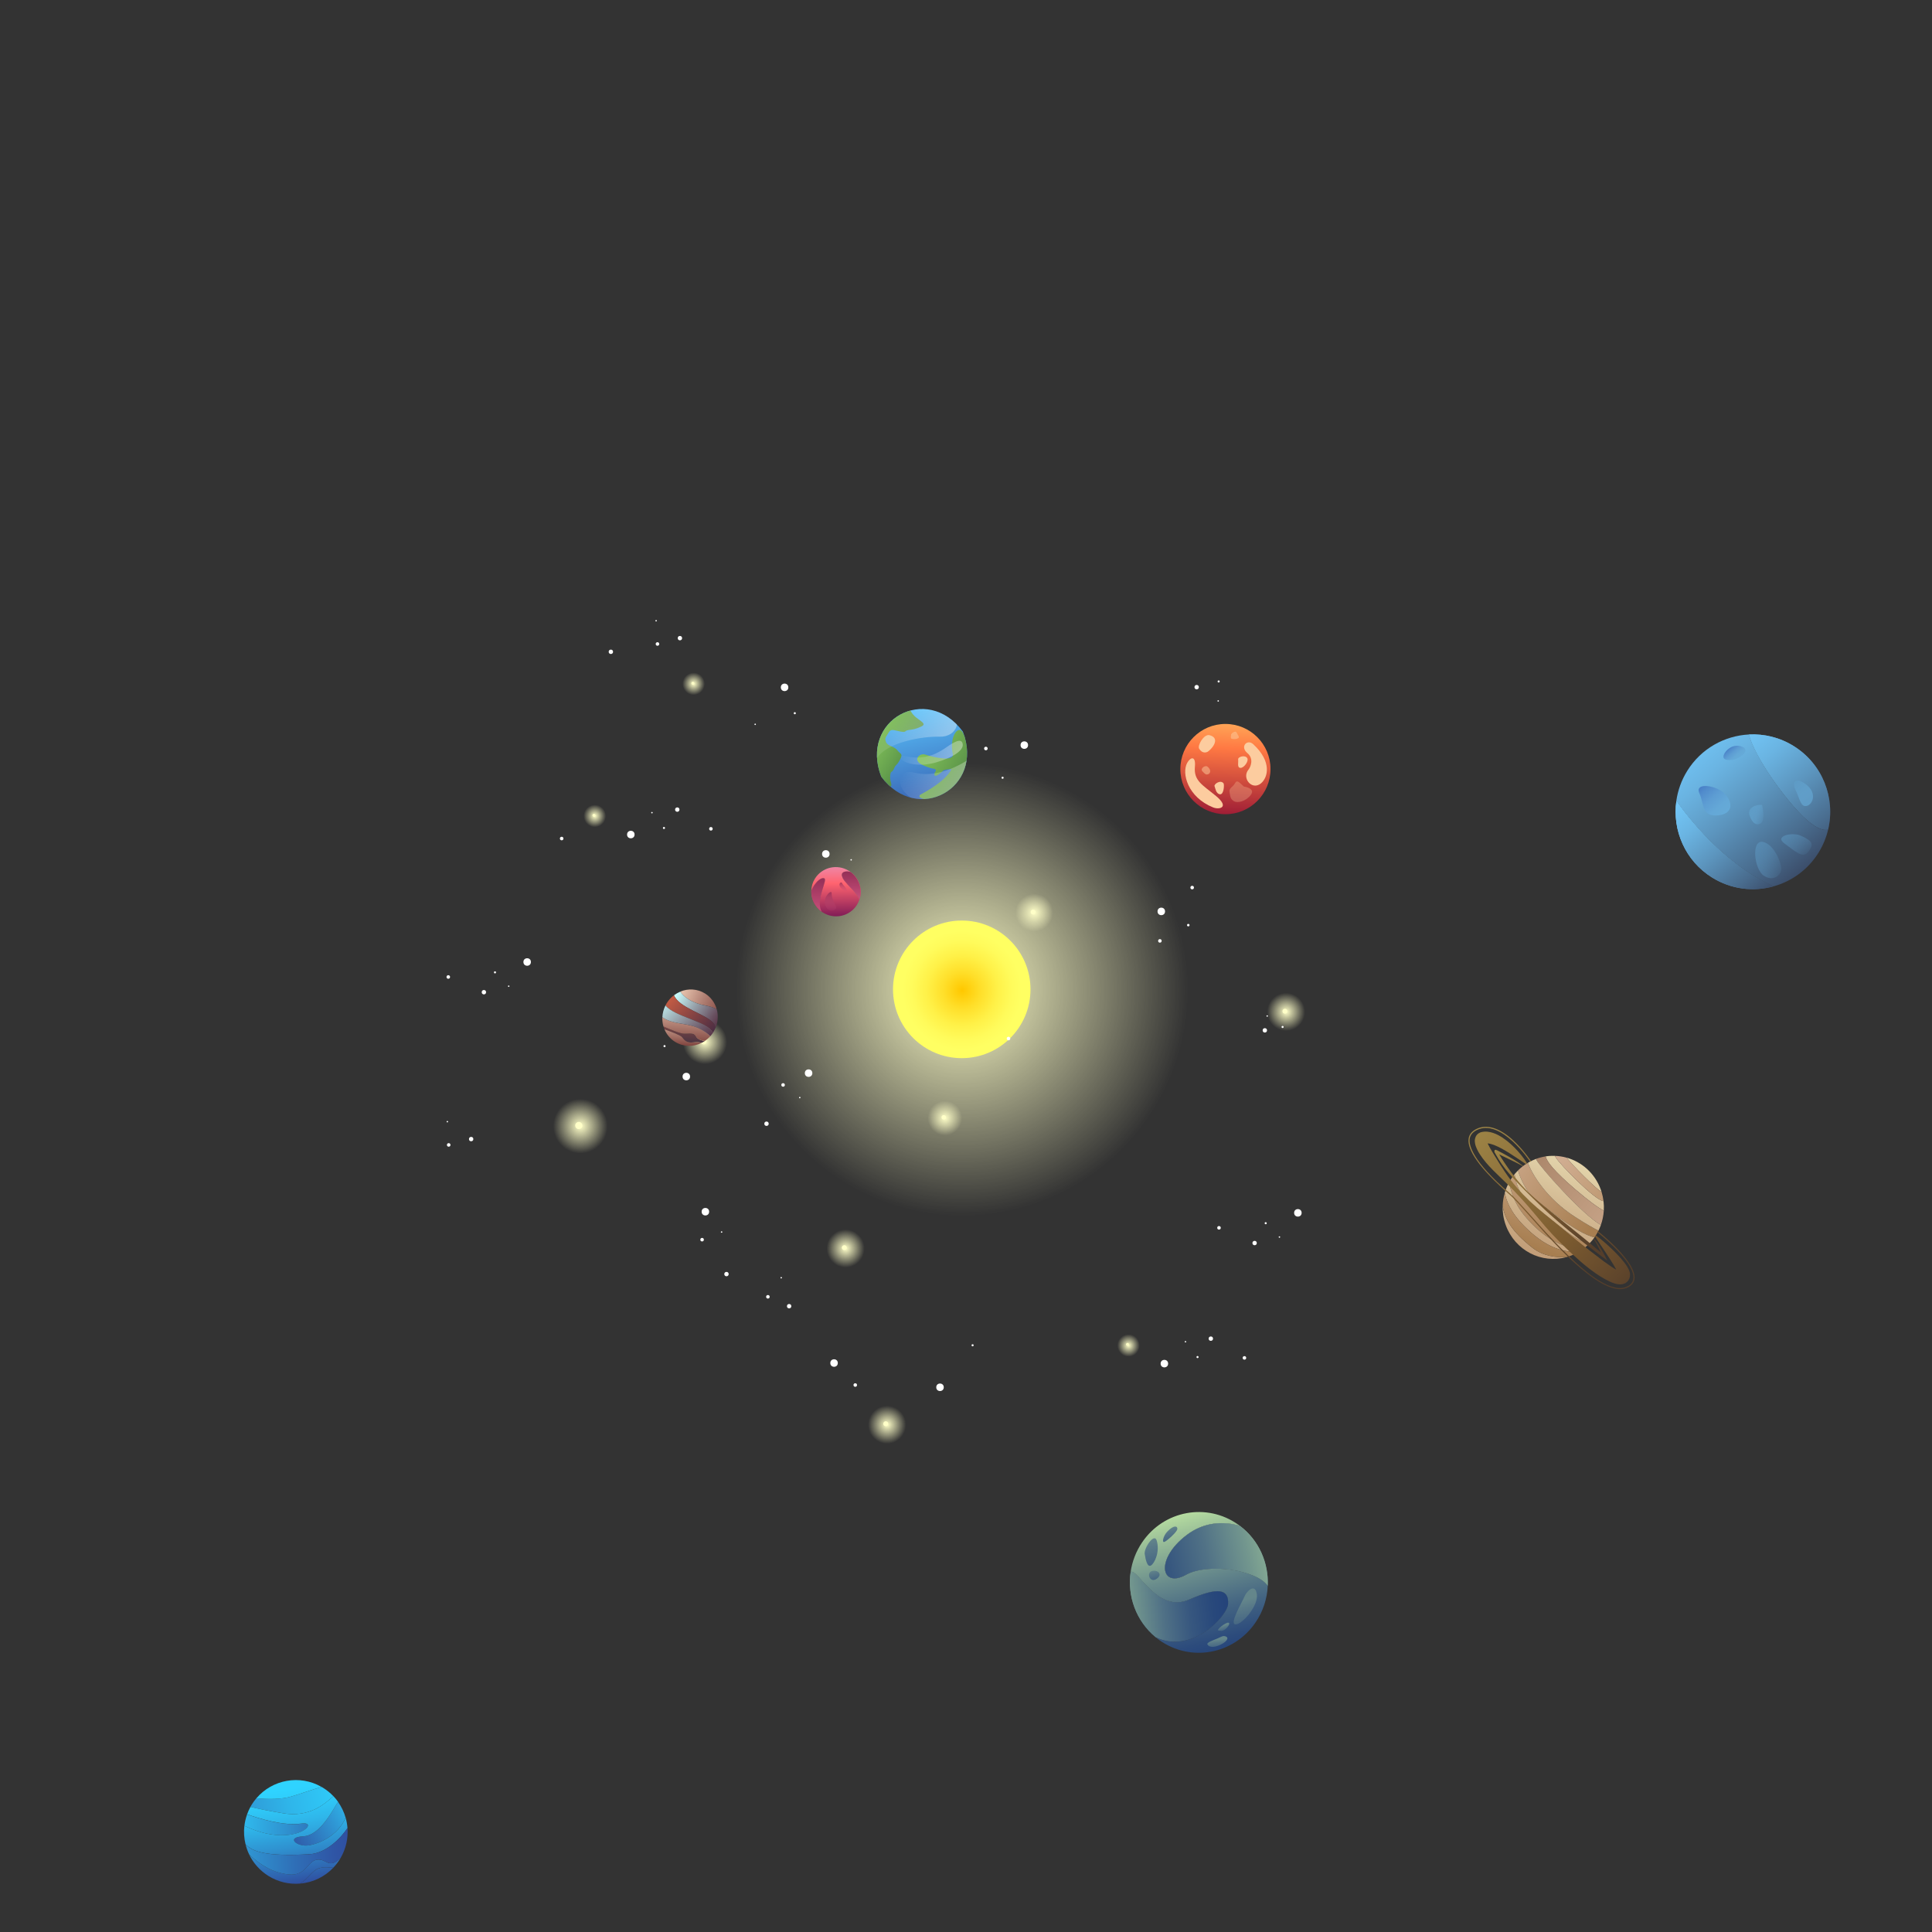 <?xml version="1.0" encoding="utf-8"?>
<!-- Generator: Adobe Illustrator 25.2.0, SVG Export Plug-In . SVG Version: 6.00 Build 0)  -->
<svg version="1.1" xmlns="http://www.w3.org/2000/svg" xmlns:xlink="http://www.w3.org/1999/xlink" x="0px" y="0px"
	 viewBox="0 0 556 556" style="enable-background:new 0 0 556 556;" xml:space="preserve">
<rect x="0" y="0" width="556" height="556" fill="#333333" stroke="none"/>
<style type="text/css">
	.st0{fill:url(#SVGID_1_);}
	.st1{fill:url(#SVGID_2_);}
	.st2{fill:#FFFFC8;}
	.st3{fill:url(#SVGID_3_);}
	.st4{fill:url(#SVGID_4_);}
	.st5{fill:url(#SVGID_5_);}
	.st6{fill:url(#SVGID_6_);}
	.st7{fill:url(#SVGID_7_);}
	.st8{fill:url(#SVGID_8_);}
	.st9{fill:url(#SVGID_9_);}
	.st10{fill:url(#SVGID_10_);}
	.st11{fill:#FFFFFF;}
	.st12{fill:url(#SVGID_11_);}
	.st13{fill:url(#SVGID_12_);}
	.st14{opacity:0.13;}
	.st15{fill:none;stroke:#4020C4;stroke-width:2.167;stroke-miterlimit:10;}
	.st16{fill:url(#SVGID_13_);}
	.st17{fill:#FCCC9F;}
	.st18{opacity:0.5;fill:#FCCC9F;}
	.st19{opacity:0.29;fill:#FCCC9F;}
	.st20{fill:url(#SVGID_14_);}
	.st21{fill:url(#SVGID_15_);}
	.st22{fill:url(#SVGID_16_);}
	.st23{fill:url(#SVGID_17_);}
	.st24{fill:url(#SVGID_18_);}
	.st25{opacity:0.79;fill:url(#SVGID_19_);}
	.st26{opacity:0.79;fill:url(#SVGID_20_);}
	.st27{fill:url(#SVGID_21_);}
	.st28{fill:url(#SVGID_22_);}
	.st29{fill:url(#SVGID_23_);}
	.st30{fill:url(#SVGID_24_);}
	.st31{fill:url(#SVGID_25_);}
	.st32{fill:url(#SVGID_26_);}
	.st33{fill:url(#SVGID_27_);}
	.st34{fill:url(#SVGID_28_);}
	.st35{fill:url(#SVGID_29_);}
	.st36{fill:url(#SVGID_30_);}
	.st37{fill:url(#SVGID_31_);}
	.st38{fill:url(#SVGID_32_);}
	.st39{fill:url(#SVGID_33_);}
	.st40{fill:url(#SVGID_34_);}
	.st41{fill:url(#SVGID_35_);}
	.st42{fill:url(#SVGID_36_);}
	.st43{fill:url(#SVGID_37_);}
	.st44{fill:url(#SVGID_38_);}
	.st45{fill:url(#SVGID_39_);}
	.st46{fill:url(#SVGID_40_);}
	.st47{fill:url(#SVGID_41_);}
	.st48{fill:url(#SVGID_42_);}
	.st49{fill:url(#SVGID_43_);}
	.st50{fill:url(#SVGID_44_);}
	.st51{fill:url(#SVGID_45_);}
	.st52{fill:url(#SVGID_46_);}
	.st53{fill:url(#SVGID_47_);}
	.st54{fill:url(#SVGID_48_);}
	.st55{fill:url(#SVGID_49_);}
	.st56{fill:url(#SVGID_50_);}
	.st57{fill:url(#SVGID_51_);}
	.st58{fill:url(#SVGID_52_);}
	.st59{fill:url(#SVGID_53_);}
	.st60{opacity:0.54;fill:url(#SVGID_54_);}
	.st61{opacity:0.54;fill:url(#SVGID_55_);}
	.st62{fill:url(#SVGID_56_);}
	.st63{opacity:0.65;fill:url(#SVGID_57_);}
	.st64{fill:url(#SVGID_58_);}
	.st65{fill:url(#SVGID_59_);}
	.st66{fill:url(#SVGID_60_);}
	.st67{fill:url(#SVGID_61_);}
	.st68{fill:url(#SVGID_62_);}
	.st69{fill:url(#SVGID_63_);}
	.st70{fill:url(#SVGID_64_);}
	.st71{fill:url(#SVGID_65_);}
	.st72{fill:url(#SVGID_66_);}
	.st73{fill:url(#SVGID_67_);}
	.st74{fill:url(#SVGID_68_);}
	.st75{fill:url(#SVGID_69_);}
	.st76{fill:url(#SVGID_70_);}
	.st77{fill:url(#SVGID_71_);}
	.st78{fill:url(#SVGID_72_);}
	.st79{fill:url(#SVGID_73_);}
	.st80{clip-path:url(#SVGID_75_);fill:url(#SVGID_76_);}
	.st81{opacity:0.38;clip-path:url(#SVGID_75_);fill:url(#SVGID_77_);}
	.st82{clip-path:url(#SVGID_75_);fill:url(#SVGID_78_);}
	.st83{opacity:0.38;clip-path:url(#SVGID_75_);fill:url(#SVGID_79_);}
	.st84{opacity:0.38;clip-path:url(#SVGID_75_);fill:url(#SVGID_80_);}
</style>
<g id="BACKGROUND">
</g>
<g id="_x3C_objects_x3E_">
	<g id="_x3C_sun_x3E_">
		
			<radialGradient id="SVGID_1_" cx="396.175" cy="300.967" r="89.686" gradientTransform="matrix(0.503 0.524 -0.523 0.503 235.039 -74.147)" gradientUnits="userSpaceOnUse">
			<stop  offset="0" style="stop-color:#FFFFC8"/>
			<stop  offset="0.107" style="stop-color:#FFFFC8;stop-opacity:0.893"/>
			<stop  offset="1" style="stop-color:#FFFFC8;stop-opacity:0"/>
		</radialGradient>
		<ellipse class="st0" cx="276.78" cy="284.72" rx="65.06" ry="65.13"/>
		
			<radialGradient id="SVGID_2_" cx="380.716" cy="311.498" r="27.268" gradientTransform="matrix(0.616 0.384 -0.383 0.617 161.681 -53.397)" gradientUnits="userSpaceOnUse">
			<stop  offset="5.234771e-03" style="stop-color:#FFC800"/>
			<stop  offset="0.27" style="stop-color:#FFDF2A"/>
			<stop  offset="0.514" style="stop-color:#FFF148"/>
			<stop  offset="0.72" style="stop-color:#FFFB5B"/>
			<stop  offset="0.865" style="stop-color:#FFFF62"/>
		</radialGradient>
		<ellipse class="st1" cx="276.78" cy="284.72" rx="19.78" ry="19.8"/>
	</g>
	<g id="_x3C_stars_x3E_">
		<g>
			<path class="st2" d="M297.37,263.17c-0.39,0.03-0.73-0.26-0.76-0.65c-0.03-0.39,0.26-0.73,0.65-0.76
				c0.39-0.03,0.73,0.26,0.76,0.65C298.05,262.8,297.76,263.14,297.37,263.17z"/>
			
				<radialGradient id="SVGID_3_" cx="388.75" cy="270.272" r="10.657" gradientTransform="matrix(0.616 0.384 -0.383 0.617 161.681 -53.397)" gradientUnits="userSpaceOnUse">
				<stop  offset="0" style="stop-color:#FFFFC8"/>
				<stop  offset="0.075" style="stop-color:#FFFFC8;stop-opacity:0.893"/>
				<stop  offset="0.7" style="stop-color:#FFFFC8;stop-opacity:0"/>
			</radialGradient>
			<ellipse class="st3" cx="297.53" cy="262.39" rx="7.73" ry="7.74"/>
		</g>
		<g>
			<path class="st2" d="M166.65,324.93c-0.56,0.05-1.06-0.37-1.11-0.94s0.37-1.06,0.94-1.11c0.56-0.05,1.06,0.37,1.11,0.94
				C167.64,324.39,167.22,324.88,166.65,324.93z"/>
			
				<radialGradient id="SVGID_4_" cx="280.512" cy="437.215" r="15.436" gradientTransform="matrix(0.616 0.384 -0.383 0.617 161.681 -53.397)" gradientUnits="userSpaceOnUse">
				<stop  offset="0" style="stop-color:#FFFFC8"/>
				<stop  offset="0.075" style="stop-color:#FFFFC8;stop-opacity:0.893"/>
				<stop  offset="0.7" style="stop-color:#FFFFC8;stop-opacity:0"/>
			</radialGradient>
			<ellipse class="st4" cx="166.89" cy="323.79" rx="11.2" ry="11.21"/>
		</g>
		<g>
			<path class="st2" d="M202.56,300.55c-0.46,0.04-0.86-0.3-0.9-0.76c-0.04-0.46,0.3-0.86,0.76-0.9c0.46-0.04,0.86,0.3,0.9,0.76
				C203.35,300.11,203.01,300.51,202.56,300.55z"/>
			
				<radialGradient id="SVGID_5_" cx="304.903" cy="382.848" r="12.506" gradientTransform="matrix(0.616 0.384 -0.383 0.617 161.681 -53.397)" gradientUnits="userSpaceOnUse">
				<stop  offset="0" style="stop-color:#FFFFC8"/>
				<stop  offset="0.075" style="stop-color:#FFFFC8;stop-opacity:0.893"/>
				<stop  offset="0.7" style="stop-color:#FFFFC8;stop-opacity:0"/>
			</radialGradient>
			<ellipse class="st5" cx="202.75" cy="299.63" rx="9.07" ry="9.08"/>
		</g>
		<g>
			<path class="st2" d="M271.65,322.19c-0.36,0.03-0.67-0.24-0.7-0.59c-0.03-0.36,0.24-0.67,0.59-0.7c0.36-0.03,0.67,0.24,0.7,0.59
				C272.28,321.85,272.01,322.16,271.65,322.19z"/>
			
				<radialGradient id="SVGID_6_" cx="401.624" cy="358.094" r="9.75" gradientTransform="matrix(0.616 0.384 -0.383 0.617 161.681 -53.397)" gradientUnits="userSpaceOnUse">
				<stop  offset="0" style="stop-color:#FFFFC8"/>
				<stop  offset="0.075" style="stop-color:#FFFFC8;stop-opacity:0.893"/>
				<stop  offset="0.7" style="stop-color:#FFFFC8;stop-opacity:0"/>
			</radialGradient>
			<ellipse class="st6" cx="271.8" cy="321.47" rx="7.07" ry="7.08"/>
		</g>
		<g>
			<path class="st2" d="M369.84,291.72c-0.39,0.03-0.74-0.26-0.77-0.66c-0.03-0.39,0.26-0.74,0.66-0.77
				c0.39-0.03,0.74,0.26,0.77,0.66C370.53,291.34,370.24,291.69,369.84,291.72z"/>
			
				<radialGradient id="SVGID_7_" cx="494.345" cy="250.854" r="10.777" gradientTransform="matrix(0.616 0.384 -0.383 0.617 161.681 -53.397)" gradientUnits="userSpaceOnUse">
				<stop  offset="0" style="stop-color:#FFFFC8"/>
				<stop  offset="0.075" style="stop-color:#FFFFC8;stop-opacity:0.893"/>
				<stop  offset="0.7" style="stop-color:#FFFFC8;stop-opacity:0"/>
			</radialGradient>
			<ellipse class="st7" cx="370.01" cy="290.93" rx="7.82" ry="7.83"/>
		</g>
		<g>
			<path class="st2" d="M170.97,235.06c-0.23,0.02-0.44-0.15-0.46-0.39s0.15-0.44,0.39-0.46c0.23-0.02,0.44,0.15,0.46,0.39
				C171.38,234.84,171.2,235.04,170.97,235.06z"/>
			
				<radialGradient id="SVGID_8_" cx="220.51" cy="329.879" r="6.353" gradientTransform="matrix(0.616 0.384 -0.383 0.617 161.681 -53.397)" gradientUnits="userSpaceOnUse">
				<stop  offset="0" style="stop-color:#FFFFC8"/>
				<stop  offset="0.075" style="stop-color:#FFFFC8;stop-opacity:0.893"/>
				<stop  offset="0.7" style="stop-color:#FFFFC8;stop-opacity:0"/>
			</radialGradient>
			<ellipse class="st8" cx="171.07" cy="234.59" rx="4.61" ry="4.61"/>
		</g>
		<g>
			<path class="st2" d="M243.04,359.77c-0.39,0.03-0.74-0.26-0.77-0.66c-0.03-0.39,0.26-0.74,0.66-0.77
				c0.39-0.03,0.74,0.26,0.77,0.66C243.72,359.39,243.43,359.74,243.04,359.77z"/>
			
				<radialGradient id="SVGID_9_" cx="395.43" cy="422.772" r="10.777" gradientTransform="matrix(0.616 0.384 -0.383 0.617 161.681 -53.397)" gradientUnits="userSpaceOnUse">
				<stop  offset="0" style="stop-color:#FFFFC8"/>
				<stop  offset="0.075" style="stop-color:#FFFFC8;stop-opacity:0.893"/>
				<stop  offset="0.7" style="stop-color:#FFFFC8;stop-opacity:0"/>
			</radialGradient>
			<ellipse class="st9" cx="243.2" cy="358.97" rx="7.82" ry="7.83"/>
		</g>
		<g>
			<path class="st2" d="M254.96,410.45c-0.39,0.03-0.74-0.26-0.77-0.66s0.26-0.74,0.66-0.77c0.39-0.03,0.74,0.26,0.77,0.66
				C255.65,410.07,255.35,410.42,254.96,410.45z"/>
			
				<radialGradient id="SVGID_10_" cx="446.258" cy="473.341" r="10.777" gradientTransform="matrix(0.616 0.384 -0.383 0.617 161.681 -53.397)" gradientUnits="userSpaceOnUse">
				<stop  offset="0" style="stop-color:#FFFFC8"/>
				<stop  offset="0.075" style="stop-color:#FFFFC8;stop-opacity:0.893"/>
				<stop  offset="0.7" style="stop-color:#FFFFC8;stop-opacity:0"/>
			</radialGradient>
			<ellipse class="st10" cx="255.12" cy="409.65" rx="7.82" ry="7.83"/>
		</g>
		<circle class="st11" cx="334.2" cy="262.29" r="1.08"/>
		<circle class="st11" cx="373.51" cy="349.04" r="1.08"/>
		<circle class="st11" cx="270.52" cy="399.24" r="1.08"/>
		<circle class="st11" cx="240.03" cy="392.26" r="1.08"/>
		<circle class="st11" cx="203" cy="348.71" r="1.08"/>
		<circle class="st11" cx="344.38" cy="197.75" r="0.63"/>
		<circle class="st11" cx="364" cy="296.52" r="0.63"/>
		<circle class="st11" cx="333.8" cy="270.77" r="0.51"/>
		<circle class="st11" cx="290.23" cy="298.88" r="0.51"/>
		<circle class="st11" cx="350.81" cy="353.35" r="0.51"/>
		<circle class="st11" cx="246.13" cy="398.59" r="0.51"/>
		<circle class="st11" cx="202.05" cy="356.76" r="0.51"/>
		<circle class="st11" cx="220.99" cy="373.2" r="0.51"/>
		<circle class="st11" cx="279.9" cy="387.15" r="0.3"/>
		<circle class="st11" cx="350.71" cy="196.11" r="0.3"/>
		<circle class="st11" cx="341.97" cy="266.24" r="0.36"/>
		<circle class="st11" cx="350.58" cy="201.72" r="0.21"/>
		<circle class="st11" cx="361.06" cy="357.73" r="0.63"/>
		<circle class="st11" cx="209.07" cy="366.66" r="0.63"/>
		<circle class="st11" cx="227.1" cy="375.9" r="0.63"/>
		<circle class="st11" cx="364.25" cy="352.02" r="0.3"/>
		<circle class="st11" cx="368.2" cy="356" r="0.21"/>
		<circle class="st11" cx="207.67" cy="354.56" r="0.21"/>
		<circle class="st11" cx="224.82" cy="367.71" r="0.21"/>
		<circle class="st11" cx="189.21" cy="185.33" r="0.51"/>
		<circle class="st11" cx="175.8" cy="187.58" r="0.63"/>
		<circle class="st11" cx="195.67" cy="183.65" r="0.63"/>
		<circle class="st11" cx="188.82" cy="178.64" r="0.21"/>
		<circle class="st11" cx="232.7" cy="308.83" r="1.08"/>
		<circle class="st11" cx="225.36" cy="312.23" r="0.51"/>
		<circle class="st11" cx="129.13" cy="329.49" r="0.51"/>
		<circle class="st11" cx="220.59" cy="323.39" r="0.63"/>
		<circle class="st11" cx="135.59" cy="327.81" r="0.63"/>
		<circle class="st11" cx="230.16" cy="315.87" r="0.21"/>
		<circle class="st11" cx="237.66" cy="245.75" r="1.08"/>
		<circle class="st11" cx="241.9" cy="252.66" r="0.51"/>
		<circle class="st11" cx="244.95" cy="247.45" r="0.21"/>
		<circle class="st11" cx="128.74" cy="322.8" r="0.21"/>
		<circle class="st11" cx="151.71" cy="276.85" r="1.08"/>
		<circle class="st11" cx="197.51" cy="309.82" r="1.08"/>
		<circle class="st11" cx="129.01" cy="281.16" r="0.51"/>
		<circle class="st11" cx="139.26" cy="285.54" r="0.63"/>
		<circle class="st11" cx="142.45" cy="279.83" r="0.3"/>
		<circle class="st11" cx="191.24" cy="301.06" r="0.3"/>
		<circle class="st11" cx="146.4" cy="283.81" r="0.21"/>
		<circle class="st11" cx="181.54" cy="240.17" r="1.08"/>
		<circle class="st11" cx="225.79" cy="197.81" r="1.08"/>
		<circle class="st11" cx="204.59" cy="238.52" r="0.51"/>
		<circle class="st11" cx="161.64" cy="241.32" r="0.51"/>
		<circle class="st11" cx="194.91" cy="232.99" r="0.63"/>
		<circle class="st11" cx="191.08" cy="238.28" r="0.3"/>
		<circle class="st11" cx="187.62" cy="233.87" r="0.21"/>
		<g>
			<path class="st2" d="M324.52,387.32c-0.23,0.02-0.44-0.15-0.46-0.39s0.15-0.44,0.39-0.46c0.23-0.02,0.44,0.15,0.46,0.39
				C324.93,387.1,324.75,387.3,324.52,387.32z"/>
			
				<radialGradient id="SVGID_11_" cx="511.005" cy="396.067" r="6.353" gradientTransform="matrix(0.616 0.384 -0.383 0.617 161.681 -53.397)" gradientUnits="userSpaceOnUse">
				<stop  offset="0" style="stop-color:#FFFFC8"/>
				<stop  offset="0.075" style="stop-color:#FFFFC8;stop-opacity:0.893"/>
				<stop  offset="0.7" style="stop-color:#FFFFC8;stop-opacity:0"/>
			</radialGradient>
			<ellipse class="st12" cx="324.62" cy="386.85" rx="4.61" ry="4.61"/>
		</g>
		<g>
			<path class="st2" d="M199.43,197.06c-0.23,0.02-0.44-0.15-0.46-0.39s0.15-0.44,0.39-0.46c0.23-0.02,0.44,0.15,0.46,0.39
				C199.84,196.84,199.66,197.05,199.43,197.06z"/>
			
				<radialGradient id="SVGID_12_" cx="226.177" cy="264.726" r="6.353" gradientTransform="matrix(0.616 0.384 -0.383 0.617 161.681 -53.397)" gradientUnits="userSpaceOnUse">
				<stop  offset="0" style="stop-color:#FFFFC8"/>
				<stop  offset="0.075" style="stop-color:#FFFFC8;stop-opacity:0.893"/>
				<stop  offset="0.7" style="stop-color:#FFFFC8;stop-opacity:0"/>
			</radialGradient>
			<ellipse class="st13" cx="199.53" cy="196.59" rx="4.61" ry="4.61"/>
		</g>
		<circle class="st11" cx="335.09" cy="392.43" r="1.08"/>
		<circle class="st11" cx="294.78" cy="214.43" r="1.08"/>
		<circle class="st11" cx="271.73" cy="221.33" r="1.08"/>
		<circle class="st11" cx="358.13" cy="390.78" r="0.51"/>
		<circle class="st11" cx="283.72" cy="215.41" r="0.51"/>
		<circle class="st11" cx="348.46" cy="385.24" r="0.63"/>
		<circle class="st11" cx="344.63" cy="390.54" r="0.3"/>
		<circle class="st11" cx="228.73" cy="205.25" r="0.3"/>
		<circle class="st11" cx="288.53" cy="223.82" r="0.3"/>
		<circle class="st11" cx="341.16" cy="386.13" r="0.21"/>
		<circle class="st11" cx="217.33" cy="208.45" r="0.21"/>
		<circle class="st11" cx="364.68" cy="292.39" r="0.21"/>
		<circle class="st11" cx="343.09" cy="255.43" r="0.51"/>
		<circle class="st11" cx="369.11" cy="295.54" r="0.3"/>
		<g class="st14">
			<g>
				<path class="st15" d="M375.25,279.35"/>
			</g>
		</g>
	</g>
	<g id="_x3C_mars_x3E_">
		
			<linearGradient id="SVGID_13_" gradientUnits="userSpaceOnUse" x1="332.029" y1="204.104" x2="319.411" y2="181.392" gradientTransform="matrix(0.849 0.528 -0.528 0.849 177.928 -114.059)">
			<stop  offset="3.271732e-03" style="stop-color:#9E1D36"/>
			<stop  offset="0.741" style="stop-color:#FF7943"/>
			<stop  offset="0.995" style="stop-color:#FFA255"/>
		</linearGradient>
		<ellipse class="st16" cx="352.66" cy="221.33" rx="12.97" ry="12.99"/>
		<path class="st17" d="M360.64,214.15c-1.7-1.56-3.9,0.72-1.65,2.59c1.98,1.64,0.84,4.09,0.33,4.7c-2.09,2.5,1,6.13,3.56,4
			C364.94,223.75,366.09,219.15,360.64,214.15z"/>
		<path class="st17" d="M358.97,218.23c-0.56-1.09-2.78-0.47-2.65,0.34s-0.39,2.38,0.67,2.41S359.38,219.02,358.97,218.23z"/>
		<path class="st17" d="M343.88,220.58c-0.39,4.14,2.14,5.25,6.1,8.52c3.95,3.27,0.94,3.99-0.87,3.26
			c-7.28-2.92-9.13-9.81-7.45-12.82C342.66,217.74,344.16,217.53,343.88,220.58z"/>
		<path class="st17" d="M348.1,211.57c-1.61-0.43-3.57,2.96-3,3.89c0.57,0.93,1.37,1.31,2.28,0.96
			C348.29,216.07,351.65,212.52,348.1,211.57z"/>
		<path class="st17" d="M352.12,225.44c-0.85-1.15-2.84,0.22-2.59,0.83c0.25,0.61,0.39,2.14,1.54,2.31
			C352.23,228.76,352.37,225.78,352.12,225.44z"/>
		<path class="st18" d="M355.89,210.84c-0.34-0.75-1.61,0.24-1.6,0.58c0.01,0.35-0.36,1.13,0.36,1.24s1.33,0.04,1.74-0.27
			C356.8,212.09,356.17,211.47,355.89,210.84z"/>
		<path class="st19" d="M357.97,226.36c-1.31-1.16-1.95-2.12-2.58-0.93c-0.63,1.19-1.79,1.25-1.54,2.65c0.26,1.4,0.3,1.88,1.27,2.49
			c0.98,0.61,3.43,0.1,4.86-1.83C361.41,226.81,357.97,226.36,357.97,226.36z"/>
		<path class="st18" d="M347.46,220.6c-0.64-0.47-2.16,0.57-1.42,1.37c0.74,0.8,1.1,1.14,1.78,0.77
			C348.5,222.37,348.46,221.34,347.46,220.6z"/>
	</g>
	<g id="_x3C_mercury_x3E_">
		<g>
			
				<linearGradient id="SVGID_14_" gradientUnits="userSpaceOnUse" x1="371.012" y1="277.066" x2="359.372" y2="258.841" gradientTransform="matrix(0.56 0.349 -0.346 0.555 128.37 -19.652)">
				<stop  offset="2.617386e-03" style="stop-color:#831D57"/>
				<stop  offset="0.662" style="stop-color:#FF636F"/>
				<stop  offset="0.995" style="stop-color:#F086A5"/>
			</linearGradient>
			<path class="st20" d="M244.78,250.94c-0.15-0.11-0.3-0.22-0.47-0.32c-3.34-2.08-7.72-1.08-9.78,2.23
				c-0.68,1.1-1.03,2.32-1.06,3.53c0.87-2.16,2.6-3.93,3.68-3.62c1.23,0.35-2.63,6.18-0.68,9.61c0.12,0.09,0.24,0.17,0.37,0.25
				c3.34,2.08,7.72,1.08,9.78-2.23c0.29-0.47,0.52-0.95,0.68-1.45c-0.53-2.13-4.43-4.82-4.97-6.71
				C241.95,250.88,243.33,250.56,244.78,250.94z"/>
			
				<linearGradient id="SVGID_15_" gradientUnits="userSpaceOnUse" x1="364.722" y1="281.083" x2="353.083" y2="262.858" gradientTransform="matrix(0.56 0.349 -0.346 0.555 128.37 -19.652)">
				<stop  offset="2.617386e-03" style="stop-color:#831D57"/>
				<stop  offset="0.662" style="stop-color:#FF636F"/>
				<stop  offset="0.995" style="stop-color:#F086A5"/>
			</linearGradient>
			<path class="st21" d="M237.16,252.78c-1.08-0.31-2.81,1.46-3.68,3.62c-0.06,2.3,1.01,4.57,3,5.99
				C234.53,258.96,238.39,253.13,237.16,252.78z"/>
			
				<linearGradient id="SVGID_16_" gradientUnits="userSpaceOnUse" x1="365.289" y1="281.971" x2="355.711" y2="266.973" gradientTransform="matrix(0.56 0.349 -0.346 0.555 128.37 -19.652)">
				<stop  offset="0" style="stop-color:#D35781"/>
				<stop  offset="0.326" style="stop-color:#BD4973"/>
				<stop  offset="0.999" style="stop-color:#942F57"/>
			</linearGradient>
			<path class="st22" d="M237.16,252.78c-1.08-0.31-2.81,1.46-3.68,3.62c-0.06,2.3,1.01,4.57,3,5.99
				C234.53,258.96,238.39,253.13,237.16,252.78z"/>
			
				<linearGradient id="SVGID_17_" gradientUnits="userSpaceOnUse" x1="376.956" y1="273.27" x2="365.316" y2="255.045" gradientTransform="matrix(0.56 0.349 -0.346 0.555 128.37 -19.652)">
				<stop  offset="2.617386e-03" style="stop-color:#831D57"/>
				<stop  offset="0.662" style="stop-color:#FF636F"/>
				<stop  offset="0.995" style="stop-color:#F086A5"/>
			</linearGradient>
			<path class="st23" d="M244.78,250.94c-1.45-0.39-2.82-0.06-2.43,1.29c0.54,1.89,4.44,4.58,4.97,6.71
				C248.29,256.07,247.31,252.81,244.78,250.94z"/>
			
				<linearGradient id="SVGID_18_" gradientUnits="userSpaceOnUse" x1="374.182" y1="268.927" x2="366.407" y2="256.754" gradientTransform="matrix(0.56 0.349 -0.346 0.555 128.37 -19.652)">
				<stop  offset="0" style="stop-color:#D35781"/>
				<stop  offset="0.326" style="stop-color:#BD4973"/>
				<stop  offset="0.999" style="stop-color:#942F57"/>
			</linearGradient>
			<path class="st24" d="M244.78,250.94c-1.45-0.39-2.82-0.06-2.43,1.29c0.54,1.89,4.44,4.58,4.97,6.71
				C248.29,256.07,247.31,252.81,244.78,250.94z"/>
		</g>
		
			<linearGradient id="SVGID_19_" gradientUnits="userSpaceOnUse" x1="368.524" y1="266.677" x2="366.067" y2="262.829" gradientTransform="matrix(0.56 0.349 -0.346 0.555 128.37 -19.652)">
			<stop  offset="0" style="stop-color:#D35781;stop-opacity:0"/>
			<stop  offset="0.326" style="stop-color:#BD4973;stop-opacity:0.327"/>
			<stop  offset="0.999" style="stop-color:#942F57"/>
		</linearGradient>
		<path class="st25" d="M243.66,255.98c-0.48-0.94-1.1-1.27-1.3-1.8c-0.2-0.53-1.17-0.02-0.63,1.01
			C242.27,256.23,244.14,256.93,243.66,255.98z"/>
		
			<linearGradient id="SVGID_20_" gradientUnits="userSpaceOnUse" x1="368.821" y1="277.666" x2="363.491" y2="269.32" gradientTransform="matrix(0.56 0.349 -0.346 0.555 128.37 -19.652)">
			<stop  offset="0" style="stop-color:#D35781;stop-opacity:0"/>
			<stop  offset="0.326" style="stop-color:#BD4973;stop-opacity:0.327"/>
			<stop  offset="0.999" style="stop-color:#942F57"/>
		</linearGradient>
		<path class="st26" d="M238.03,261.44c1.04,1.28,3.02,0.36,2.56-0.51s-1.28-2.5-1.25-3.88
			C239.38,255.66,235.93,258.84,238.03,261.44z"/>
	</g>
	<g id="_x3C_venus_x3E_">
		
			<linearGradient id="SVGID_21_" gradientUnits="userSpaceOnUse" x1="462.602" y1="396.129" x2="445.792" y2="365.872" gradientTransform="matrix(0.388 0.241 -0.25 0.402 116.277 30.359)">
			<stop  offset="0.026" style="stop-color:#453343"/>
			<stop  offset="0.836" style="stop-color:#CA5E43"/>
		</linearGradient>
		<path class="st27" d="M200.33,298.28c-0.64-1.34-2.13-0.74-3.5-0.8c-1.2-0.05-3.88-1.18-5.89-2.07c0.08,0.27,0.17,0.54,0.28,0.8
			c1.65,0.58,4.57,1.67,5.03,2.21c0.64,0.76,1.23,1.85,3.31,1.55c0.96-0.14,1.78-0.03,2.38,0.14c0.32-0.16,0.64-0.35,0.94-0.55
			C202.03,299.46,200.74,299.16,200.33,298.28z"/>
		
			<linearGradient id="SVGID_22_" gradientUnits="userSpaceOnUse" x1="474.278" y1="363.075" x2="441.837" y2="367.628" gradientTransform="matrix(0.388 0.241 -0.25 0.402 116.277 30.359)">
			<stop  offset="0" style="stop-color:#7D413C"/>
			<stop  offset="0.178" style="stop-color:#8C534C"/>
			<stop  offset="0.536" style="stop-color:#B38376"/>
			<stop  offset="1" style="stop-color:#EDCAB3"/>
		</linearGradient>
		<path class="st28" d="M202.87,289.34c1.52,0.28,2.61,0.66,3.38,1.08c-0.51-1.82-1.65-3.45-3.35-4.51
			c-2.21-1.37-4.85-1.49-7.13-0.54C197.15,287.47,200.03,288.82,202.87,289.34z"/>
		
			<linearGradient id="SVGID_23_" gradientUnits="userSpaceOnUse" x1="463.495" y1="395.634" x2="446.686" y2="365.377" gradientTransform="matrix(0.388 0.241 -0.25 0.402 116.277 30.359)">
			<stop  offset="0.039" style="stop-color:#7D413C"/>
			<stop  offset="0.16" style="stop-color:#905951"/>
			<stop  offset="0.434" style="stop-color:#B8897B"/>
			<stop  offset="0.675" style="stop-color:#D5AD99"/>
			<stop  offset="0.872" style="stop-color:#E7C2AC"/>
			<stop  offset="1" style="stop-color:#EDCAB3"/>
		</linearGradient>
		<path class="st29" d="M200.7,295.76c-3.11-1.42-7.14-0.89-10.09-3.03c-0.04,0.91,0.07,1.82,0.32,2.68
			c2.01,0.89,4.69,2.02,5.89,2.07c1.37,0.05,2.86-0.54,3.5,0.8c0.42,0.88,1.71,1.18,2.55,1.28c0.55-0.37,1.06-0.82,1.52-1.33
			C203.89,297.66,202.83,296.73,200.7,295.76z"/>
		
			<linearGradient id="SVGID_24_" gradientUnits="userSpaceOnUse" x1="462.061" y1="396.43" x2="445.252" y2="366.173" gradientTransform="matrix(0.388 0.241 -0.25 0.402 116.277 30.359)">
			<stop  offset="0" style="stop-color:#7D413C"/>
			<stop  offset="0.165" style="stop-color:#A26F64"/>
			<stop  offset="0.332" style="stop-color:#C39686"/>
			<stop  offset="0.486" style="stop-color:#DAB39F"/>
			<stop  offset="0.62" style="stop-color:#E8C4AE"/>
			<stop  offset="0.719" style="stop-color:#EDCAB3"/>
		</linearGradient>
		<path class="st30" d="M196.25,298.43c-0.46-0.54-3.38-1.63-5.03-2.21c0.6,1.45,1.63,2.72,3.04,3.6c2.38,1.48,5.27,1.5,7.67,0.3
			c-0.6-0.16-1.42-0.28-2.38-0.14C197.47,300.28,196.89,299.19,196.25,298.43z"/>
		
			<linearGradient id="SVGID_25_" gradientUnits="userSpaceOnUse" x1="479.553" y1="371.348" x2="439.4" y2="369.834" gradientTransform="matrix(0.388 0.241 -0.25 0.402 116.277 30.359)">
			<stop  offset="0.147" style="stop-color:#5A3649"/>
			<stop  offset="0.285" style="stop-color:#6A5363"/>
			<stop  offset="0.584" style="stop-color:#939CA5"/>
			<stop  offset="0.959" style="stop-color:#CBFFFF"/>
		</linearGradient>
		<path class="st31" d="M206.26,290.43c-0.78-0.42-1.86-0.8-3.38-1.08c-2.84-0.52-5.72-1.87-7.1-3.97
			c-0.64,0.27-1.25,0.62-1.82,1.04c1.47,3.59,8.8,5.3,11.25,7.86c0.45,0.47,0.68,0.94,0.79,1.36
			C206.65,293.93,206.72,292.09,206.26,290.43z"/>
		
			<linearGradient id="SVGID_26_" gradientUnits="userSpaceOnUse" x1="474.096" y1="380.707" x2="437.51" y2="374.692" gradientTransform="matrix(0.388 0.241 -0.25 0.402 116.277 30.359)">
			<stop  offset="0.026" style="stop-color:#4D2E43"/>
			<stop  offset="1" style="stop-color:#CA5E43"/>
		</linearGradient>
		<path class="st32" d="M193.95,286.42c-0.8,0.6-1.51,1.37-2.07,2.27c-0.13,0.21-0.25,0.43-0.36,0.64
			c2.55,3.32,12.39,4.59,13.61,7.94c0.05-0.08,0.1-0.15,0.15-0.23c0.28-0.46,0.52-0.93,0.7-1.41c-0.11-0.42-0.34-0.89-0.79-1.36
			C202.75,291.72,195.42,290.01,193.95,286.42z"/>
		
			<linearGradient id="SVGID_27_" gradientUnits="userSpaceOnUse" x1="479.231" y1="389.236" x2="432.805" y2="376.961" gradientTransform="matrix(0.388 0.241 -0.25 0.402 116.277 30.359)">
			<stop  offset="0.147" style="stop-color:#5A3649"/>
			<stop  offset="0.285" style="stop-color:#6A5363"/>
			<stop  offset="0.584" style="stop-color:#939CA5"/>
			<stop  offset="0.959" style="stop-color:#CBFFFF"/>
		</linearGradient>
		<path class="st33" d="M191.52,289.34c-0.55,1.09-0.85,2.24-0.9,3.39c2.94,2.14,6.98,1.61,10.09,3.03
			c2.12,0.97,3.18,1.89,3.69,2.47c0.27-0.3,0.51-0.61,0.74-0.95C203.91,293.93,194.07,292.65,191.52,289.34z"/>
	</g>
	<g id="_x3C_neptune_x3E_">
		<g>
			
				<linearGradient id="SVGID_28_" gradientUnits="userSpaceOnUse" x1="258.346" y1="601.978" x2="272.785" y2="574.23" gradientTransform="matrix(0.849 0.528 -0.528 0.849 177.928 -114.059)">
				<stop  offset="0.045" style="stop-color:#2F4C9E"/>
				<stop  offset="0.23" style="stop-color:#2F61AD"/>
				<stop  offset="0.612" style="stop-color:#2F98D5"/>
				<stop  offset="0.981" style="stop-color:#2FD3FF"/>
			</linearGradient>
			<path class="st34" d="M87.34,528.46c-5.3,0.29-1.86,3.15,1.55,2.61c3.06-0.49,8.33-2.81,10.58-7.95
				c-0.46-1.63-1.21-3.19-2.21-4.6C95.46,521.48,91.99,528.21,87.34,528.46z"/>
			
				<linearGradient id="SVGID_29_" gradientUnits="userSpaceOnUse" x1="270.814" y1="571.129" x2="221.708" y2="619.402" gradientTransform="matrix(0.849 0.528 -0.528 0.849 177.928 -114.059)">
				<stop  offset="0.019" style="stop-color:#2FD3FF"/>
				<stop  offset="0.145" style="stop-color:#2FCBF9"/>
				<stop  offset="0.339" style="stop-color:#2FB6EA"/>
				<stop  offset="0.576" style="stop-color:#2F92D0"/>
				<stop  offset="0.846" style="stop-color:#2F62AE"/>
				<stop  offset="0.955" style="stop-color:#2F4C9E"/>
			</linearGradient>
			<path class="st35" d="M95.94,516.91c-0.85-0.9-1.83-1.7-2.93-2.39c-0.16-0.1-0.32-0.19-0.49-0.29c-3.13,0.95-6.62,2.19-8.84,2.81
				c-2.54,0.72-6.16,0.8-9.89,0.46c-0.48,0.56-0.92,1.16-1.32,1.8c-0.14,0.23-0.28,0.47-0.41,0.7c2.16,0.51,5.22,1.15,9.45,1.84
				C88.85,523.06,93.21,519.41,95.94,516.91z"/>
			
				<linearGradient id="SVGID_30_" gradientUnits="userSpaceOnUse" x1="233.009" y1="606.649" x2="273.822" y2="584.019" gradientTransform="matrix(0.849 0.528 -0.528 0.849 177.928 -114.059)">
				<stop  offset="0.019" style="stop-color:#2FD3FF"/>
				<stop  offset="0.145" style="stop-color:#2FCBF9"/>
				<stop  offset="0.339" style="stop-color:#2FB6EA"/>
				<stop  offset="0.576" style="stop-color:#2F92D0"/>
				<stop  offset="0.846" style="stop-color:#2F62AE"/>
				<stop  offset="0.955" style="stop-color:#2F4C9E"/>
			</linearGradient>
			<path class="st36" d="M86.75,524.81c-5.24,0.73-12.01-1.41-15.64-2.66c-0.39,1.08-0.64,2.18-0.77,3.28
				C84.49,532.27,92.49,524.01,86.75,524.81z"/>
			
				<linearGradient id="SVGID_31_" gradientUnits="userSpaceOnUse" x1="251.333" y1="583.741" x2="270.863" y2="606.317" gradientTransform="matrix(0.849 0.528 -0.528 0.849 177.928 -114.059)">
				<stop  offset="0.019" style="stop-color:#2FD3FF"/>
				<stop  offset="0.145" style="stop-color:#2FCBF9"/>
				<stop  offset="0.339" style="stop-color:#2FB6EA"/>
				<stop  offset="0.576" style="stop-color:#2F92D0"/>
				<stop  offset="0.846" style="stop-color:#2F62AE"/>
				<stop  offset="0.955" style="stop-color:#2F4C9E"/>
			</linearGradient>
			<path class="st37" d="M83.68,517.05c2.22-0.63,5.71-1.87,8.84-2.81c-6.27-3.59-14.14-2.12-18.73,3.27
				C77.52,517.86,81.14,517.77,83.68,517.05z"/>
			
				<linearGradient id="SVGID_32_" gradientUnits="userSpaceOnUse" x1="254.47" y1="581.018" x2="274.004" y2="603.597" gradientTransform="matrix(0.849 0.528 -0.528 0.849 177.928 -114.059)">
				<stop  offset="0.019" style="stop-color:#2FD3FF"/>
				<stop  offset="0.145" style="stop-color:#2FCBF9"/>
				<stop  offset="0.339" style="stop-color:#2FB6EA"/>
				<stop  offset="0.576" style="stop-color:#2F92D0"/>
				<stop  offset="0.846" style="stop-color:#2F62AE"/>
				<stop  offset="0.955" style="stop-color:#2F4C9E"/>
			</linearGradient>
			<path class="st38" d="M95.92,537.5c-1.27-0.06-2.6-0.33-4.16,0.17c-1.83,0.58-3.06,3.02-5.4,4.4
				C89.93,541.78,93.36,540.2,95.92,537.5z"/>
			
				<linearGradient id="SVGID_33_" gradientUnits="userSpaceOnUse" x1="251.476" y1="583.621" x2="271.002" y2="606.191" gradientTransform="matrix(0.849 0.528 -0.528 0.849 177.928 -114.059)">
				<stop  offset="0.019" style="stop-color:#2FD3FF"/>
				<stop  offset="0.145" style="stop-color:#2FCBF9"/>
				<stop  offset="0.339" style="stop-color:#2FB6EA"/>
				<stop  offset="0.576" style="stop-color:#2F92D0"/>
				<stop  offset="0.846" style="stop-color:#2F62AE"/>
				<stop  offset="0.955" style="stop-color:#2F4C9E"/>
			</linearGradient>
			<path class="st39" d="M89.05,533.62c4.91-0.28,9.14-4.77,10.95-7.54c-0.08-1.01-0.25-2-0.52-2.97
				c-2.25,5.13-7.52,7.46-10.58,7.95c-3.41,0.54-6.85-2.32-1.55-2.61c4.64-0.25,8.12-6.98,9.93-9.94c-0.4-0.56-0.84-1.1-1.33-1.61
				c-2.74,2.49-7.09,6.15-14.43,4.94c-4.22-0.69-7.29-1.33-9.45-1.84c-0.38,0.69-0.7,1.41-0.96,2.13c3.63,1.25,10.4,3.39,15.64,2.66
				c5.74-0.8-2.26,7.46-16.42,0.63c-0.21,1.79-0.09,3.59,0.33,5.32C72.57,532.8,76.32,534.34,89.05,533.62z"/>
			
				<linearGradient id="SVGID_34_" gradientUnits="userSpaceOnUse" x1="250.452" y1="584.511" x2="269.977" y2="607.08" gradientTransform="matrix(0.849 0.528 -0.528 0.849 177.928 -114.059)">
				<stop  offset="0.019" style="stop-color:#2FD3FF"/>
				<stop  offset="0.145" style="stop-color:#2FCBF9"/>
				<stop  offset="0.339" style="stop-color:#2FB6EA"/>
				<stop  offset="0.576" style="stop-color:#2F92D0"/>
				<stop  offset="0.846" style="stop-color:#2F62AE"/>
				<stop  offset="0.955" style="stop-color:#2F4C9E"/>
			</linearGradient>
			<path class="st40" d="M95.92,537.5c0.69-0.73,1.32-1.53,1.87-2.42c0.08-0.13,0.16-0.26,0.23-0.4c-3.45,3.37-4.03,0.12-6.78,0.51
				c-2.81,0.4-3.18,4.79-8.17,4.24c-4.42-0.48-8.08-2.59-11.38-5.77c1.18,2.47,3.06,4.65,5.56,6.21c2.83,1.76,6.02,2.46,9.1,2.2
				c2.34-1.38,3.57-3.83,5.4-4.4C93.32,537.18,94.65,537.44,95.92,537.5z"/>
			
				<linearGradient id="SVGID_35_" gradientUnits="userSpaceOnUse" x1="235.698" y1="616.429" x2="279.995" y2="587.203" gradientTransform="matrix(0.849 0.528 -0.528 0.849 177.928 -114.059)">
				<stop  offset="0" style="stop-color:#2FD3FF"/>
				<stop  offset="0.032" style="stop-color:#2FCDFB"/>
				<stop  offset="0.344" style="stop-color:#2F96D3"/>
				<stop  offset="0.613" style="stop-color:#2F6EB6"/>
				<stop  offset="0.826" style="stop-color:#2F55A5"/>
				<stop  offset="0.955" style="stop-color:#2F4C9E"/>
			</linearGradient>
			<path class="st41" d="M83.08,539.44c4.99,0.54,5.36-3.84,8.17-4.24c2.75-0.39,3.33,2.85,6.78-0.51c1.56-2.7,2.19-5.69,1.97-8.6
				c-1.81,2.77-6.04,7.26-10.95,7.54c-12.73,0.72-16.48-0.83-18.39-2.87c0.25,1,0.59,1.98,1.04,2.91
				C75,536.85,78.66,538.96,83.08,539.44z"/>
		</g>
	</g>
	<g id="_x3C_jupiter_x3E_">
		<g>
			
				<linearGradient id="SVGID_36_" gradientUnits="userSpaceOnUse" x1="427.451" y1="380.111" x2="459.426" y2="410.724" gradientTransform="matrix(0.849 0.528 -0.528 0.849 177.928 -114.059)">
				<stop  offset="0" style="stop-color:#BBE2A1"/>
				<stop  offset="0.147" style="stop-color:#9EC399"/>
				<stop  offset="0.435" style="stop-color:#698C8C"/>
				<stop  offset="0.684" style="stop-color:#436482"/>
				<stop  offset="0.88" style="stop-color:#2C4B7C"/>
				<stop  offset="1" style="stop-color:#23427A"/>
			</linearGradient>
			<path class="st42" d="M364.84,456.37c-3.17-4.62-17.22-6.69-23.55-3.16c-7.09,3.96-9-4.41,0.15-11.4
				c5.16-3.94,10.88-4.05,15.43-2.65c-0.18-0.14-0.37-0.28-0.56-0.42c-9.01-6.37-21.38-4.07-27.62,5.12
				c-1.78,2.63-2.87,5.54-3.31,8.5c2.13-0.94,7.62,12.06,16.87,7.97c8.36-3.69,11.38-2.97,11.16,1.23
				c-0.19,3.53-10.56,14.65-20.88,9.58c0.38,0.31,0.77,0.62,1.17,0.9c9.01,6.37,21.38,4.07,27.62-5.12
				C363.53,463.69,364.67,460.03,364.84,456.37z"/>
			
				<linearGradient id="SVGID_37_" gradientUnits="userSpaceOnUse" x1="431.113" y1="376.267" x2="462.996" y2="406.791" gradientTransform="matrix(0.849 0.528 -0.528 0.849 177.928 -114.059)">
				<stop  offset="0" style="stop-color:#BBE2A1"/>
				<stop  offset="0.147" style="stop-color:#9EC399"/>
				<stop  offset="0.435" style="stop-color:#698C8C"/>
				<stop  offset="0.684" style="stop-color:#436482"/>
				<stop  offset="0.88" style="stop-color:#2C4B7C"/>
				<stop  offset="1" style="stop-color:#23427A"/>
			</linearGradient>
			<path class="st43" d="M341.44,441.81c-9.15,6.99-7.24,15.36-0.15,11.4c6.32-3.53,20.38-1.45,23.55,3.16
				c0.3-6.53-2.49-13.06-7.97-17.21C352.33,437.75,346.6,437.87,341.44,441.81z"/>
			
				<linearGradient id="SVGID_38_" gradientUnits="userSpaceOnUse" x1="463.916" y1="367.286" x2="421.179" y2="408.879" gradientTransform="matrix(0.849 0.528 -0.528 0.849 177.928 -114.059)">
				<stop  offset="0" style="stop-color:#BBE2A1"/>
				<stop  offset="0.12" style="stop-color:#9EC49A"/>
				<stop  offset="0.326" style="stop-color:#72968E"/>
				<stop  offset="0.523" style="stop-color:#507186"/>
				<stop  offset="0.706" style="stop-color:#37577F"/>
				<stop  offset="0.871" style="stop-color:#28487B"/>
				<stop  offset="1" style="stop-color:#23427A"/>
			</linearGradient>
			<path class="st44" d="M341.44,441.81c-9.15,6.99-7.24,15.36-0.15,11.4c6.32-3.53,20.38-1.45,23.55,3.16
				c0.3-6.53-2.49-13.06-7.97-17.21C352.33,437.75,346.6,437.87,341.44,441.81z"/>
			
				<linearGradient id="SVGID_39_" gradientUnits="userSpaceOnUse" x1="422.811" y1="385.129" x2="454.713" y2="415.673" gradientTransform="matrix(0.849 0.528 -0.528 0.849 177.928 -114.059)">
				<stop  offset="0" style="stop-color:#BBE2A1"/>
				<stop  offset="0.147" style="stop-color:#9EC399"/>
				<stop  offset="0.435" style="stop-color:#698C8C"/>
				<stop  offset="0.684" style="stop-color:#436482"/>
				<stop  offset="0.88" style="stop-color:#2C4B7C"/>
				<stop  offset="1" style="stop-color:#23427A"/>
			</linearGradient>
			<path class="st45" d="M353.42,461.56c0.22-4.2-2.8-4.92-11.16-1.23c-9.25,4.09-14.74-8.91-16.87-7.97
				c-1.02,6.93,1.54,14.15,7.15,18.77C342.86,476.21,353.23,465.08,353.42,461.56z"/>
			
				<linearGradient id="SVGID_40_" gradientUnits="userSpaceOnUse" x1="419.96" y1="420.052" x2="453.033" y2="394.259" gradientTransform="matrix(0.849 0.528 -0.528 0.849 177.928 -114.059)">
				<stop  offset="0" style="stop-color:#BBE2A1"/>
				<stop  offset="0.12" style="stop-color:#9EC49A"/>
				<stop  offset="0.326" style="stop-color:#72968E"/>
				<stop  offset="0.523" style="stop-color:#507186"/>
				<stop  offset="0.706" style="stop-color:#37577F"/>
				<stop  offset="0.871" style="stop-color:#28487B"/>
				<stop  offset="1" style="stop-color:#23427A"/>
			</linearGradient>
			<path class="st46" d="M353.42,461.56c0.22-4.2-2.8-4.92-11.16-1.23c-9.25,4.09-14.74-8.91-16.87-7.97
				c-1.02,6.93,1.54,14.15,7.15,18.77C342.86,476.21,353.23,465.08,353.42,461.56z"/>
		</g>
		
			<linearGradient id="SVGID_41_" gradientUnits="userSpaceOnUse" x1="423.783" y1="392.256" x2="429.627" y2="397.851" gradientTransform="matrix(0.849 0.528 -0.528 0.849 177.928 -114.059)">
			<stop  offset="0" style="stop-color:#64868B"/>
			<stop  offset="0.326" style="stop-color:#597A88"/>
			<stop  offset="1" style="stop-color:#456683"/>
		</linearGradient>
		<path class="st47" d="M332.87,443.31c-0.7-2.25-3.69,2.21-3.44,3.89c0.25,1.68,0.77,3.96,1.81,3.32S333.87,446.55,332.87,443.31z"
			/>
		
			<linearGradient id="SVGID_42_" gradientUnits="userSpaceOnUse" x1="454.174" y1="390.82" x2="461.173" y2="397.521" gradientTransform="matrix(0.849 0.528 -0.528 0.849 177.928 -114.059)">
			<stop  offset="0.303" style="stop-color:#64868B"/>
			<stop  offset="0.53" style="stop-color:#597A88"/>
			<stop  offset="1" style="stop-color:#456683"/>
		</linearGradient>
		<path class="st48" d="M358.26,459.21c-0.92,2.13-4.56,8.17-2.7,8.26s6.65-5.32,6.14-8.68
			C361.2,455.43,358.77,458.01,358.26,459.21z"/>
		
			<linearGradient id="SVGID_43_" gradientUnits="userSpaceOnUse" x1="426.974" y1="386.5" x2="429.772" y2="389.178" gradientTransform="matrix(0.849 0.528 -0.528 0.849 177.928 -114.059)">
			<stop  offset="0" style="stop-color:#64868B"/>
			<stop  offset="0.326" style="stop-color:#597A88"/>
			<stop  offset="1" style="stop-color:#456683"/>
		</linearGradient>
		<path class="st49" d="M335.85,440.86c-1.07,1.14-1.6,3.32-0.66,2.83c0.94-0.49,2.88-2.29,3.46-3.23S338.28,438.28,335.85,440.86z"
			/>
		
			<linearGradient id="SVGID_44_" gradientUnits="userSpaceOnUse" x1="429.729" y1="399.244" x2="431.819" y2="401.245" gradientTransform="matrix(0.849 0.528 -0.528 0.849 177.928 -114.059)">
			<stop  offset="0" style="stop-color:#64868B"/>
			<stop  offset="0.326" style="stop-color:#597A88"/>
			<stop  offset="1" style="stop-color:#456683"/>
		</linearGradient>
		<path class="st50" d="M332.15,452.04c-2.54-0.04-1.42,3.5,0.44,2.48C334.45,453.5,333.76,452.07,332.15,452.04z"/>
		
			<linearGradient id="SVGID_45_" gradientUnits="userSpaceOnUse" x1="474.321" y1="392.363" x2="476.531" y2="394.478" gradientTransform="matrix(0.759 0.651 -0.651 0.759 245.643 -135.691)">
			<stop  offset="0.303" style="stop-color:#64868B"/>
			<stop  offset="0.53" style="stop-color:#597A88"/>
			<stop  offset="1" style="stop-color:#456683"/>
		</linearGradient>
		<path class="st51" d="M352.72,470.93c-0.76-0.29-1.2,0.09-2.33,0.58s-3.24,1.17-2.91,1.74
			C348.74,475.43,355.02,471.81,352.72,470.93z"/>
		
			<linearGradient id="SVGID_46_" gradientUnits="userSpaceOnUse" x1="454.848" y1="401.66" x2="456.33" y2="403.079" gradientTransform="matrix(0.849 0.528 -0.528 0.849 177.928 -114.059)">
			<stop  offset="0.303" style="stop-color:#64868B"/>
			<stop  offset="0.53" style="stop-color:#597A88"/>
			<stop  offset="1" style="stop-color:#456683"/>
		</linearGradient>
		<path class="st52" d="M350.61,469.21c0.64,0.11,1.01,0.28,1.74-0.15c0.73-0.43,1.95-1.94,1.15-2.08
			C352.71,466.83,349.97,469.11,350.61,469.21z"/>
	</g>
	<g id="_x3C_uranus_x3E_">
		<g>
			
				<linearGradient id="SVGID_47_" gradientUnits="userSpaceOnUse" x1="426.93" y1="112.59" x2="487.085" y2="131.937" gradientTransform="matrix(0.849 0.528 -0.528 0.849 177.928 -114.059)">
				<stop  offset="0.019" style="stop-color:#75CDFF"/>
				<stop  offset="0.132" style="stop-color:#72C6F7"/>
				<stop  offset="0.306" style="stop-color:#6AB4E2"/>
				<stop  offset="0.52" style="stop-color:#5C95BE"/>
				<stop  offset="0.762" style="stop-color:#496C8E"/>
				<stop  offset="1" style="stop-color:#343D57"/>
			</linearGradient>
			<path class="st53" d="M510.41,255.08c5.19-1.44,9.87-4.76,12.94-9.69c1.3-2.1,2.21-4.33,2.75-6.61
				c-1.54,0.34-3.84-0.56-7.15-3.78c-5.34-5.19-13.87-17.01-15.63-23.63c-7.02,0.37-13.76,4.04-17.76,10.47
				c-1.69,2.72-2.71,5.65-3.14,8.63C485.64,235.07,496.03,248.66,510.41,255.08z"/>
			
				<linearGradient id="SVGID_48_" gradientUnits="userSpaceOnUse" x1="438.656" y1="108.578" x2="483.176" y2="108.578" gradientTransform="matrix(0.849 0.528 -0.528 0.849 177.928 -114.059)">
				<stop  offset="0.019" style="stop-color:#75CDFF"/>
				<stop  offset="0.132" style="stop-color:#72C6F7"/>
				<stop  offset="0.306" style="stop-color:#6AB4E2"/>
				<stop  offset="0.52" style="stop-color:#5C95BE"/>
				<stop  offset="0.762" style="stop-color:#496C8E"/>
				<stop  offset="1" style="stop-color:#343D57"/>
			</linearGradient>
			<path class="st54" d="M526.1,238.78c2.16-9.06-1.55-18.88-9.89-24.07c-4.01-2.5-8.51-3.56-12.89-3.33
				c1.75,6.62,10.29,18.43,15.63,23.63C522.26,238.22,524.56,239.12,526.1,238.78z"/>
			
				<linearGradient id="SVGID_49_" gradientUnits="userSpaceOnUse" x1="441.405" y1="99.201" x2="492.494" y2="116.169" gradientTransform="matrix(0.849 0.528 -0.528 0.849 177.928 -114.059)">
				<stop  offset="0.019" style="stop-color:#75CDFF"/>
				<stop  offset="0.132" style="stop-color:#72C6F7"/>
				<stop  offset="0.306" style="stop-color:#6AB4E2"/>
				<stop  offset="0.52" style="stop-color:#5C95BE"/>
				<stop  offset="0.762" style="stop-color:#496C8E"/>
				<stop  offset="1" style="stop-color:#343D57"/>
			</linearGradient>
			<path class="st55" d="M526.1,238.78c2.16-9.06-1.55-18.88-9.89-24.07c-4.01-2.5-8.51-3.56-12.89-3.33
				c1.75,6.62,10.29,18.43,15.63,23.63C522.26,238.22,524.56,239.12,526.1,238.78z"/>
			
				<linearGradient id="SVGID_50_" gradientUnits="userSpaceOnUse" x1="438.67" y1="138.3" x2="483.187" y2="138.3" gradientTransform="matrix(0.849 0.528 -0.528 0.849 177.928 -114.059)">
				<stop  offset="0.019" style="stop-color:#75CDFF"/>
				<stop  offset="0.132" style="stop-color:#72C6F7"/>
				<stop  offset="0.306" style="stop-color:#6AB4E2"/>
				<stop  offset="0.52" style="stop-color:#5C95BE"/>
				<stop  offset="0.762" style="stop-color:#496C8E"/>
				<stop  offset="1" style="stop-color:#343D57"/>
			</linearGradient>
			<path class="st56" d="M492.7,252.53c5.5,3.43,11.92,4.16,17.71,2.55c-14.38-6.42-24.76-20.01-27.98-24.6
				C481.23,238.95,484.98,247.72,492.7,252.53z"/>
			
				<linearGradient id="SVGID_51_" gradientUnits="userSpaceOnUse" x1="435.368" y1="131.285" x2="479.634" y2="145.191" gradientTransform="matrix(0.849 0.528 -0.528 0.849 177.928 -114.059)">
				<stop  offset="0.019" style="stop-color:#75CDFF"/>
				<stop  offset="0.132" style="stop-color:#72C6F7"/>
				<stop  offset="0.306" style="stop-color:#6AB4E2"/>
				<stop  offset="0.52" style="stop-color:#5C95BE"/>
				<stop  offset="0.762" style="stop-color:#496C8E"/>
				<stop  offset="1" style="stop-color:#343D57"/>
			</linearGradient>
			<path class="st57" d="M492.7,252.53c5.5,3.43,11.92,4.16,17.71,2.55c-14.38-6.42-24.76-20.01-27.98-24.6
				C481.23,238.95,484.98,247.72,492.7,252.53z"/>
		</g>
		
			<linearGradient id="SVGID_52_" gradientUnits="userSpaceOnUse" x1="444.99" y1="110.441" x2="449.781" y2="111.946" gradientTransform="matrix(0.849 0.528 -0.528 0.849 177.928 -114.059)">
			<stop  offset="0" style="stop-color:#3E71C2"/>
			<stop  offset="0.019" style="stop-color:#4073C3"/>
			<stop  offset="0.236" style="stop-color:#518CCC"/>
			<stop  offset="0.464" style="stop-color:#5D9DD3"/>
			<stop  offset="0.709" style="stop-color:#64A8D7"/>
			<stop  offset="1" style="stop-color:#66ABD8"/>
		</linearGradient>
		<path class="st58" d="M501,214.77c-2.37-0.7-4.48,1.13-4.93,2.53c-0.45,1.4,0.97,1.58,2.64,1.37S504.42,215.78,501,214.77z"/>
		
			<linearGradient id="SVGID_53_" gradientUnits="userSpaceOnUse" x1="443.054" y1="123.866" x2="455.677" y2="127.832" gradientTransform="matrix(0.849 0.528 -0.528 0.849 177.928 -114.059)">
			<stop  offset="0" style="stop-color:#3E71C2"/>
			<stop  offset="0.019" style="stop-color:#4073C3"/>
			<stop  offset="0.236" style="stop-color:#518CCC"/>
			<stop  offset="0.464" style="stop-color:#5D9DD3"/>
			<stop  offset="0.709" style="stop-color:#64A8D7"/>
			<stop  offset="1" style="stop-color:#66ABD8"/>
		</linearGradient>
		<path class="st59" d="M495.37,227.64c-2.69-1.81-7.68-2.26-6.3,0.69c1.38,2.96,0.58,6.94,5.6,6.29
			C499.69,233.97,498.23,229.56,495.37,227.64z"/>
		
			<linearGradient id="SVGID_54_" gradientUnits="userSpaceOnUse" x1="471.551" y1="121.937" x2="481.336" y2="125.011" gradientTransform="matrix(0.849 0.528 -0.528 0.849 177.928 -114.059)">
			<stop  offset="0" style="stop-color:#5D98C2"/>
			<stop  offset="0.185" style="stop-color:#609FCA;stop-opacity:0.833"/>
			<stop  offset="0.555" style="stop-color:#65A8D5;stop-opacity:0.498"/>
			<stop  offset="0.996" style="stop-color:#66ABD8;stop-opacity:0.1"/>
		</linearGradient>
		<path class="st60" d="M518.27,240.5c-2.49-1.13-7.74,0.08-4.74,2.23c3,2.15,5.28,4.55,6.92,2.35
			C522.1,242.89,521.54,241.98,518.27,240.5z"/>
		
			<linearGradient id="SVGID_55_" gradientUnits="userSpaceOnUse" x1="539.359" y1="155.983" x2="550.002" y2="159.327" gradientTransform="matrix(1 -0.017 0.017 1 -38.592 99.463)">
			<stop  offset="0" style="stop-color:#5D98C2"/>
			<stop  offset="0.185" style="stop-color:#609FCA;stop-opacity:0.833"/>
			<stop  offset="0.555" style="stop-color:#65A8D5;stop-opacity:0.498"/>
			<stop  offset="0.996" style="stop-color:#66ABD8;stop-opacity:0.1"/>
		</linearGradient>
		<path class="st61" d="M507.49,242.32c-3.66-0.92-2.68,7.83,0.08,9.68s5.1-0.21,5.07-1.99
			C512.61,248.23,510.59,243.1,507.49,242.32z"/>
		
			<linearGradient id="SVGID_56_" gradientUnits="userSpaceOnUse" x1="459.391" y1="123.358" x2="464.823" y2="121.857" gradientTransform="matrix(0.849 0.528 -0.528 0.849 177.928 -114.059)">
			<stop  offset="0" style="stop-color:#5D98C2"/>
			<stop  offset="0.185" style="stop-color:#609FCA;stop-opacity:0.833"/>
			<stop  offset="0.555" style="stop-color:#65A8D5;stop-opacity:0.498"/>
			<stop  offset="0.996" style="stop-color:#66ABD8;stop-opacity:0.1"/>
		</linearGradient>
		<path class="st62" d="M507.09,231.64c-1.69-0.21-4.29,0.83-3.63,2.92c0.66,2.09,1.88,3.27,3.3,2.34
			C508.18,235.96,507.09,231.64,507.09,231.64z"/>
		
			<linearGradient id="SVGID_57_" gradientUnits="userSpaceOnUse" x1="465.455" y1="108.918" x2="474.763" y2="111.843" gradientTransform="matrix(0.849 0.528 -0.528 0.849 177.928 -114.059)">
			<stop  offset="0" style="stop-color:#5D98C2"/>
			<stop  offset="0.186" style="stop-color:#609FCA"/>
			<stop  offset="0.557" style="stop-color:#65A8D5"/>
			<stop  offset="1" style="stop-color:#66ABD8"/>
		</linearGradient>
		<path class="st63" d="M519.08,225.28c-2.33-1.45-3.56-0.39-2.29,2.22c1.26,2.61,1.41,4.83,3.18,4.42
			C521.74,231.51,523.24,227.87,519.08,225.28z"/>
	</g>
	<g id="_x3C_saturn_x3E_">
		<g>
			
				<linearGradient id="SVGID_58_" gradientUnits="userSpaceOnUse" x1="279.681" y1="201.416" x2="256.703" y2="182.442" gradientTransform="matrix(0.346 0.938 -0.938 0.346 537.48 31.163)">
				<stop  offset="0" style="stop-color:#C19C77"/>
				<stop  offset="0.579" style="stop-color:#D4BB94"/>
				<stop  offset="1" style="stop-color:#E3D4AB"/>
			</linearGradient>
			<path class="st64" d="M453.17,342.14c4.09,3.51,6.73,5.42,8.38,6.28c0.06-0.91,0.03-1.83-0.08-2.75
				c-2.52-0.29-12.53-10.53-13.77-12.6c-0.1-0.16-0.17-0.31-0.22-0.44c-0.88-0.03-1.78,0.02-2.67,0.16
				C445.1,334.26,447.23,337.03,453.17,342.14z"/>
			
				<linearGradient id="SVGID_59_" gradientUnits="userSpaceOnUse" x1="284.521" y1="174.69" x2="245.694" y2="197.548" gradientTransform="matrix(0.346 0.938 -0.938 0.346 537.48 31.163)">
				<stop  offset="0" style="stop-color:#D0AD91"/>
				<stop  offset="0.996" style="stop-color:#A78266"/>
			</linearGradient>
			<path class="st65" d="M460.7,352.53c0.47-1.31,0.76-2.7,0.85-4.11c-1.65-0.86-4.29-2.76-8.38-6.28
				c-5.94-5.11-8.06-7.89-8.36-9.35c-0.93,0.15-1.86,0.39-2.77,0.72c0.04,0.1,0.09,0.21,0.14,0.31
				C443.14,335.77,455.29,349.48,460.7,352.53z"/>
			
				<linearGradient id="SVGID_60_" gradientUnits="userSpaceOnUse" x1="280.822" y1="200.129" x2="257.823" y2="181.138" gradientTransform="matrix(0.346 0.938 -0.938 0.346 537.48 31.163)">
				<stop  offset="0" style="stop-color:#C19C77"/>
				<stop  offset="0.579" style="stop-color:#D4BB94"/>
				<stop  offset="1" style="stop-color:#E3D4AB"/>
			</linearGradient>
			<path class="st66" d="M460.9,342.99c-0.07-0.22-0.14-0.44-0.22-0.66c-1.69-4.66-5.44-7.94-9.81-9.17
				C452.18,335.01,459.61,342.48,460.9,342.99z"/>
			
				<linearGradient id="SVGID_61_" gradientUnits="userSpaceOnUse" x1="251.488" y1="188.316" x2="268.328" y2="179.718" gradientTransform="matrix(0.346 0.938 -0.938 0.346 537.48 31.163)">
				<stop  offset="0.106" style="stop-color:#D0AD91"/>
				<stop  offset="0.897" style="stop-color:#C19C77"/>
			</linearGradient>
			<path class="st67" d="M461.47,345.67c-0.11-0.9-0.3-1.79-0.57-2.68c-1.29-0.51-8.71-7.98-10.02-9.82
				c-1.1-0.31-2.24-0.49-3.39-0.53c0.05,0.13,0.12,0.27,0.22,0.44C448.94,335.14,458.95,345.38,461.47,345.67z"/>
			
				<linearGradient id="SVGID_62_" gradientUnits="userSpaceOnUse" x1="276.517" y1="183.303" x2="244.935" y2="206.018" gradientTransform="matrix(0.346 0.938 -0.938 0.346 537.48 31.163)">
				<stop  offset="0.083" style="stop-color:#A77E50"/>
				<stop  offset="1" style="stop-color:#D0AD91"/>
			</linearGradient>
			<path class="st68" d="M440.97,344.31c1.79,1.55,12.63,10.73,17.9,11.78c0.43-0.61,0.81-1.26,1.14-1.92
				c-1.5-0.74-3.64-1.97-6.74-3.96c-8.11-5.21-12.33-12.17-13.57-15.57c-1.04,0.61-1.99,1.35-2.83,2.18
				C437.36,338.87,439.37,342.92,440.97,344.31z"/>
			
				<linearGradient id="SVGID_63_" gradientUnits="userSpaceOnUse" x1="278.468" y1="202.785" x2="255.497" y2="183.816" gradientTransform="matrix(0.346 0.938 -0.938 0.346 537.48 31.163)">
				<stop  offset="0" style="stop-color:#C19C77"/>
				<stop  offset="0.579" style="stop-color:#D4BB94"/>
				<stop  offset="1" style="stop-color:#E3D4AB"/>
			</linearGradient>
			<path class="st69" d="M453.27,350.2c3.1,1.99,5.24,3.21,6.74,3.96c0.26-0.53,0.49-1.07,0.69-1.63
				c-5.41-3.05-17.55-16.77-18.52-18.7c-0.05-0.11-0.1-0.21-0.14-0.31c-0.02,0.01-0.04,0.01-0.06,0.02c-0.8,0.3-1.56,0.67-2.27,1.09
				C440.93,338.03,445.15,344.99,453.27,350.2z"/>
			<g>
				
					<linearGradient id="SVGID_64_" gradientUnits="userSpaceOnUse" x1="276.939" y1="204.424" x2="254.02" y2="185.498" gradientTransform="matrix(0.346 0.938 -0.938 0.346 537.48 31.163)">
					<stop  offset="0.083" style="stop-color:#A77E50"/>
					<stop  offset="1" style="stop-color:#D0AD91"/>
				</linearGradient>
				<path class="st70" d="M437.24,347.82c1.49,2.28,8.96,11.98,18.53,11.5c0.65-0.5,1.25-1.04,1.8-1.63
					c-3.84,0.06-9.74-5.9-17.28-11.39c-2.82-2.05-4.23-6.08-4.39-8.44c-0.58,0.7-1.09,1.44-1.53,2.23
					C434.48,342.4,435.99,345.9,437.24,347.82z"/>
				
					<linearGradient id="SVGID_65_" gradientUnits="userSpaceOnUse" x1="276.482" y1="204.946" x2="253.556" y2="186.015" gradientTransform="matrix(0.346 0.938 -0.938 0.346 537.48 31.163)">
					<stop  offset="0" style="stop-color:#C19C77"/>
					<stop  offset="0.579" style="stop-color:#D4BB94"/>
					<stop  offset="1" style="stop-color:#E3D4AB"/>
				</linearGradient>
				<path class="st71" d="M438.73,352.94c5.33,5.34,10.38,7.64,15.7,7.29c0.47-0.28,0.91-0.58,1.34-0.91
					c-9.57,0.48-17.04-9.22-18.53-11.5c-1.25-1.92-2.76-5.42-2.87-7.72c-0.56,1-1.01,2.07-1.33,3.18
					C433.43,345.19,434.43,348.64,438.73,352.94z"/>
				
					<linearGradient id="SVGID_66_" gradientUnits="userSpaceOnUse" x1="277.447" y1="203.932" x2="254.46" y2="184.95" gradientTransform="matrix(0.346 0.938 -0.938 0.346 537.48 31.163)">
					<stop  offset="0" style="stop-color:#C19C77"/>
					<stop  offset="0.579" style="stop-color:#D4BB94"/>
					<stop  offset="1" style="stop-color:#E3D4AB"/>
				</linearGradient>
				<path class="st72" d="M440.29,346.3c7.54,5.48,13.44,11.44,17.28,11.39c0.47-0.5,0.91-1.04,1.3-1.6
					c-5.27-1.04-16.1-10.23-17.9-11.78c-1.6-1.38-3.61-5.44-4.11-7.49c-0.34,0.34-0.66,0.69-0.96,1.05
					C436.05,340.22,437.47,344.25,440.29,346.3z"/>
				
					<linearGradient id="SVGID_67_" gradientUnits="userSpaceOnUse" x1="275.441" y1="206.111" x2="252.524" y2="187.188" gradientTransform="matrix(0.346 0.938 -0.938 0.346 537.48 31.163)">
					<stop  offset="0" style="stop-color:#C19C77"/>
					<stop  offset="0.579" style="stop-color:#D4BB94"/>
					<stop  offset="1" style="stop-color:#E3D4AB"/>
				</linearGradient>
				<path class="st73" d="M441.03,359.1c-5.79-4.54-7.95-8.13-8.59-12.06c-0.05,1.84,0.23,3.72,0.9,5.55
					c2.64,7.28,10.29,11.19,17.5,9.18C447.95,361.94,444.16,361.55,441.03,359.1z"/>
				
					<linearGradient id="SVGID_68_" gradientUnits="userSpaceOnUse" x1="276.151" y1="205.282" x2="253.243" y2="186.366" gradientTransform="matrix(0.346 0.938 -0.938 0.346 537.48 31.163)">
					<stop  offset="0.083" style="stop-color:#A77E50"/>
					<stop  offset="1" style="stop-color:#D0AD91"/>
				</linearGradient>
				<path class="st74" d="M454.43,360.23c-5.32,0.35-10.37-1.95-15.7-7.29c-4.29-4.3-5.3-7.75-5.69-9.66
					c-0.35,1.21-0.55,2.48-0.59,3.76c0.64,3.93,2.79,7.52,8.59,12.06c3.12,2.45,6.92,2.84,9.81,2.67c0.4-0.11,0.81-0.24,1.21-0.39
					C452.89,361.06,453.68,360.68,454.43,360.23z"/>
			</g>
		</g>
		
			<linearGradient id="SVGID_69_" gradientUnits="userSpaceOnUse" x1="234.273" y1="209.306" x2="296.816" y2="180.909" gradientTransform="matrix(0.346 0.938 -0.938 0.346 537.48 31.163)">
			<stop  offset="0" style="stop-color:#A08747"/>
			<stop  offset="0.628" style="stop-color:#7C5B30"/>
			<stop  offset="1" style="stop-color:#553E2A"/>
		</linearGradient>
		<path class="st75" d="M467.8,369.24c0.31-0.18,0.61-0.46,0.82-0.77c0.2-0.3,0.32-0.61,0.39-0.88c0.03-0.13,0.06-0.26,0.07-0.38
			c0.02-0.15,0.03-0.36,0.02-0.49c-0.04-0.59-0.19-0.91-0.31-1.23c-0.13-0.3-0.27-0.56-0.41-0.8c-0.28-0.48-0.58-0.89-0.88-1.29
			c-1.22-1.58-2.54-2.92-3.91-4.22c-1.37-1.29-2.79-2.52-4.31-3.65l-0.28,0.27c1.02,1.58,2.07,3.13,3.1,4.67
			c1.01,1.55,2.04,3.09,2.88,4.62c0.05,0.1,0.1,0.2,0.15,0.3c-0.43-0.23-0.88-0.51-1.32-0.8c-0.71-0.48-1.43-0.98-2.15-1.51
			c-2.85-2.14-5.75-4.38-8.59-6.7c-1.42-1.16-2.81-2.36-4.24-3.52l-4.31-3.48c-1.43-1.17-2.85-2.37-4.2-3.64
			c-1.34-1.27-2.63-2.6-3.84-4.01c-2.42-2.8-4.42-6-6.32-9.09c-0.47-0.77-0.94-1.53-1.36-2.28c-0.21-0.37-0.4-0.74-0.58-1.09
			c-0.04-0.07-0.07-0.15-0.1-0.22c0.55,0.04,1.21,0.22,1.86,0.47c1.52,0.59,3.08,1.5,4.6,2.46c1.53,0.97,3.05,2.01,4.6,3.06
			l0.28-0.27c-1.02-1.63-2.23-3.1-3.57-4.47c-0.68-0.68-1.39-1.33-2.16-1.94c-0.77-0.61-1.59-1.17-2.5-1.66
			c-0.46-0.25-0.94-0.46-1.47-0.64c-0.52-0.18-1.09-0.32-1.71-0.38c-0.31-0.03-0.64-0.03-0.97,0c-0.17,0.01-0.34,0.04-0.51,0.07
			c-0.09,0.01-0.17,0.04-0.26,0.06l-0.13,0.03c-0.08,0.02-0.14,0.05-0.22,0.08c-0.3,0.12-0.65,0.34-0.93,0.67
			c-0.28,0.32-0.44,0.7-0.52,1.03c-0.15,0.65-0.07,1.09-0.01,1.46c0.14,0.73,0.38,1.24,0.61,1.74c0.23,0.49,0.5,0.93,0.77,1.36
			c0.54,0.85,1.13,1.62,1.75,2.36c1.24,1.47,2.6,2.79,3.95,4.09c1.36,1.3,2.71,2.59,4,3.93c1.29,1.34,2.55,2.71,3.79,4.11
			c1.23,1.4,2.43,2.84,3.63,4.28c1.2,1.44,2.42,2.87,3.7,4.24c1.27,1.38,2.61,2.68,3.96,3.99c2.71,2.59,5.48,5.14,8.64,7.32
			c0.79,0.54,1.6,1.07,2.47,1.55c0.87,0.48,1.76,0.95,2.88,1.3c0.28,0.09,0.59,0.17,0.94,0.22c0.35,0.05,0.76,0.09,1.3-0.01
			C467.18,369.52,467.49,369.42,467.8,369.24z M465.68,366.82c0-0.01,0-0.08,0-0.12C465.71,366.82,465.7,366.94,465.68,366.82z"/>
		<g>
			
				<linearGradient id="SVGID_70_" gradientUnits="userSpaceOnUse" x1="244.343" y1="203.872" x2="244.408" y2="203.872" gradientTransform="matrix(0.346 0.938 -0.938 0.346 537.48 31.163)">
				<stop  offset="0" style="stop-color:#A08747"/>
				<stop  offset="0.471" style="stop-color:#7C5B30"/>
				<stop  offset="0.879" style="stop-color:#553E2A"/>
			</linearGradient>
			<path class="st76" d="M430.75,331c-0.02-0.07-0.03-0.09-0.03-0.01c0,0,0,0,0,0L430.75,331z"/>
			
				<linearGradient id="SVGID_71_" gradientUnits="userSpaceOnUse" x1="244.186" y1="194.819" x2="285.241" y2="194.819" gradientTransform="matrix(0.346 0.938 -0.938 0.346 537.48 31.163)">
				<stop  offset="0" style="stop-color:#A08747"/>
				<stop  offset="0.471" style="stop-color:#7C5B30"/>
				<stop  offset="0.879" style="stop-color:#553E2A"/>
			</linearGradient>
			<path class="st77" d="M461.92,361.5c-0.47-0.9-0.97-1.78-1.49-2.64c-0.54-0.85-1.1-1.7-1.77-2.46l-0.08,0.06
				c0.28,0.41,0.53,0.85,0.78,1.28c0.25,0.44,0.47,0.88,0.69,1.33c0.23,0.45,0.45,0.9,0.66,1.36c-2.97-2.54-6-5.01-9.05-7.44
				c-1.72-1.36-3.42-2.75-5.13-4.12c-1.7-1.38-3.41-2.75-5.05-4.21c-1.63-1.47-3.19-3.02-4.59-4.72c-0.7-0.85-1.37-1.72-2.02-2.6
				c-0.32-0.44-0.64-0.89-0.95-1.34c-0.32-0.45-0.62-0.9-0.93-1.35c-0.53-0.79-1.05-1.6-1.54-2.42l0.95,0.45
				c0.99,0.47,1.97,0.95,2.95,1.43c0.98,0.48,1.96,0.96,2.91,1.5l0.05-0.08c-1.75-1.35-3.67-2.44-5.59-3.5
				c-0.48-0.26-0.97-0.52-1.46-0.77l-0.37-0.19l-0.17-0.08c0,0.02,0.01,0.04,0.01,0.07c-0.02-0.02-0.04-0.04-0.06-0.06
				c-0.03-0.02,0.01,0,0.01,0.01c0-0.02,0-0.03,0-0.04c-0.04-0.02-0.06-0.03-0.12-0.05l-0.04-0.01c-0.02,0.02,0.03-0.05-0.27,0.01
				c-0.35,0.06-0.1,1.04-0.12,0.71c0.05,0.08,0.11,0.2,0.17,0.3l0.2,0.36c0.54,0.98,1.13,1.93,1.77,2.84
				c0.32,0.46,0.66,0.9,0.99,1.34c0.34,0.44,0.7,0.86,1.06,1.29c0.72,0.84,1.46,1.67,2.23,2.46c1.53,1.6,3.08,3.16,4.66,4.69
				c0.78,0.77,1.58,1.54,2.38,2.3c0.8,0.76,1.6,1.52,2.42,2.25c1.64,1.48,3.32,2.89,5,4.31c1.68,1.42,3.4,2.79,5.13,4.14
				c1.73,1.35,3.48,2.68,5.24,3.99l1.17,0.87L461.92,361.5z M430.37,331.73C430.36,331.73,430.36,331.73,430.37,331.73
				C430.36,331.73,430.36,331.73,430.37,331.73z M430.2,331.66C430.2,331.66,430.2,331.66,430.2,331.66
				C430.21,331.67,430.22,331.67,430.2,331.66z M430.34,331.72C430.33,331.72,430.33,331.72,430.34,331.72
				C430.33,331.72,430.34,331.72,430.34,331.72z"/>
		</g>
		<g>
			
				<linearGradient id="SVGID_72_" gradientUnits="userSpaceOnUse" x1="236.623" y1="194.956" x2="294.543" y2="194.956" gradientTransform="matrix(0.346 0.938 -0.938 0.346 537.48 31.163)">
				<stop  offset="0" style="stop-color:#A08747"/>
				<stop  offset="0.471" style="stop-color:#7C5B30"/>
				<stop  offset="0.879" style="stop-color:#553E2A"/>
			</linearGradient>
			<path class="st78" d="M423.02,330.38c-0.33-0.91-0.48-1.78-0.39-2.57c0.14-1.25,0.88-2.21,2.18-2.87
				c3.01-1.53,6.7-0.41,10.68,3.23c2.98,2.73,5.1,5.95,5.12,5.98l-0.27,0.18c-0.08-0.13-8.39-12.65-15.39-9.09
				c-1.2,0.61-1.88,1.49-2.01,2.62c-0.18,1.57,0.6,6.22,11.67,15.64c1.18,1.01,3.18,3.24,5.7,6.08
				c8.13,9.12,21.73,24.38,28.29,20.49c0.93-0.55,1.42-1.29,1.48-2.25c0.3-4.8-10.27-13.12-10.38-13.21l0.2-0.26
				c0.03,0.02,2.73,2.14,5.35,4.83c3.55,3.64,5.28,6.55,5.15,8.65c-0.07,1.06-0.62,1.91-1.64,2.51
				c-6.79,4.02-20.5-11.36-28.69-20.55c-2.52-2.82-4.5-5.05-5.67-6.04C431.29,341.08,424.73,335.1,423.02,330.38z"/>
		</g>
	</g>
	<g id="_x3C_earth_x3E_">
		
			<linearGradient id="SVGID_73_" gradientUnits="userSpaceOnUse" x1="293.098" y1="209.472" x2="280.505" y2="186.804" gradientTransform="matrix(0.961 0.278 -0.278 0.961 44.862 -52.597)">
			<stop  offset="0" style="stop-color:#3965B4"/>
			<stop  offset="1" style="stop-color:#58BEF8"/>
		</linearGradient>
		<path class="st79" d="M277.09,210.52c6.3,16.26-13.1,26.98-23.49,12.98C247.3,207.23,266.7,196.52,277.09,210.52z"/>
		<g>
			<defs>
				<path id="SVGID_74_" d="M277.09,210.52c6.3,16.26-13.1,26.98-23.49,12.98C247.3,207.23,266.7,196.52,277.09,210.52z"/>
			</defs>
			<clipPath id="SVGID_75_">
				<use xlink:href="#SVGID_74_"  style="overflow:visible;"/>
			</clipPath>
			
				<linearGradient id="SVGID_76_" gradientUnits="userSpaceOnUse" x1="243.609" y1="234.504" x2="264.759" y2="234.504" gradientTransform="matrix(0.849 0.528 -0.528 0.849 177.928 -114.059)">
				<stop  offset="0" style="stop-color:#90D25F"/>
				<stop  offset="0.992" style="stop-color:#548B46"/>
			</linearGradient>
			<path class="st80" d="M277.09,210.86c-1.13-2.36-3.97,0.79-2.89,6.16c0.45,2.24-5.31,0.99-7.98,0.13
				c-1.57-0.51-3.8,1.62-0.68,3.03c1.59,0.72,2.7,0.99,3.4,1.09c0.34,0.05,0.51,0.44,0.31,0.71c-0.24,0.32-0.43,0.71-0.31,1.08
				c0.25,0.81,2.23-0.99,2.55-1.33s2.34-0.39,2.34-0.39s-1.12,3.17-8.79,7.25c-1.78,0.95,2.02,2.63,6.35,0.09
				C276.65,225.58,281.43,219.9,277.09,210.86z"/>
			
				<linearGradient id="SVGID_77_" gradientUnits="userSpaceOnUse" x1="247.317" y1="237.525" x2="265.24" y2="237.525" gradientTransform="matrix(0.849 0.528 -0.528 0.849 177.928 -114.059)">
				<stop  offset="0" style="stop-color:#FFFFFF;stop-opacity:0"/>
				<stop  offset="1" style="stop-color:#FFFFFF"/>
			</linearGradient>
			<path class="st81" d="M279.95,217.7c0,0-8.54,6.75-16.8,4.65s-3.71,12.26,8.64,7.77C284.14,225.64,279.95,217.7,279.95,217.7z"/>
			
				<linearGradient id="SVGID_78_" gradientUnits="userSpaceOnUse" x1="230.849" y1="237.202" x2="248.074" y2="237.202" gradientTransform="matrix(0.849 0.528 -0.528 0.849 177.928 -114.059)">
				<stop  offset="0" style="stop-color:#90D25F"/>
				<stop  offset="0.703" style="stop-color:#66A14E"/>
				<stop  offset="0.992" style="stop-color:#548B46"/>
			</linearGradient>
			<path class="st82" d="M261.73,204.19c0.45,0.28,0.47,1.12,1.93,2.3c1.46,1.19,3.05,1.83,1.49,2.58c-1.56,0.75-2.3,0.83-3.66,1.02
				s-0.49,0.79-2.4,0.43c-1.9-0.36-2.67-0.9-3.36,0.32s-1.23,1.43-0.77,2.68s2.35,1.19,3.26,2.38c0.91,1.19,1.78,0.9,0.74,2.8
				c-1.04,1.9-1.07,1.05-1.7,2.52s-0.91,0.26-1.08,2.08c-0.17,1.82,0.99,2.82-0.19,3.18c-1.19,0.36-1.79-0.22-3-2.35
				s-3.01-9.3,1.25-14.83C258.5,203.75,261.73,204.19,261.73,204.19z"/>
			
				<linearGradient id="SVGID_79_" gradientUnits="userSpaceOnUse" x1="234.169" y1="232.302" x2="253.481" y2="232.302" gradientTransform="matrix(0.849 0.528 -0.528 0.849 177.928 -114.059)">
				<stop  offset="0" style="stop-color:#FFFFFF;stop-opacity:0"/>
				<stop  offset="1" style="stop-color:#FFFFFF"/>
			</linearGradient>
			<path class="st83" d="M257.47,205.11c2.56-1.53,8.47-5.06,14.48-1.63c6.02,3.42,3.29,8.68-1.5,8.53s-15.26,1.48-18.15,6.31
				S246.77,211.49,257.47,205.11z"/>
			
				<linearGradient id="SVGID_80_" gradientUnits="userSpaceOnUse" x1="243.968" y1="232.608" x2="257.97" y2="232.608" gradientTransform="matrix(0.849 0.528 -0.528 0.849 177.928 -114.059)">
				<stop  offset="0" style="stop-color:#FFFFFF;stop-opacity:0"/>
				<stop  offset="1" style="stop-color:#FFFFFF"/>
			</linearGradient>
			<path class="st84" d="M271.62,215.55c-7.78,5.15-13.39,0.3-12.59,2.33c0.81,2.02,5.69,2.88,10.33,1.53
				c4.64-1.35,8.15-3.39,7.67-5.42C276.56,211.96,273.57,214.26,271.62,215.55z"/>
		</g>
	</g>
</g>
<g id="DESIGNED_BY_FREEPIK">
</g>
</svg>
